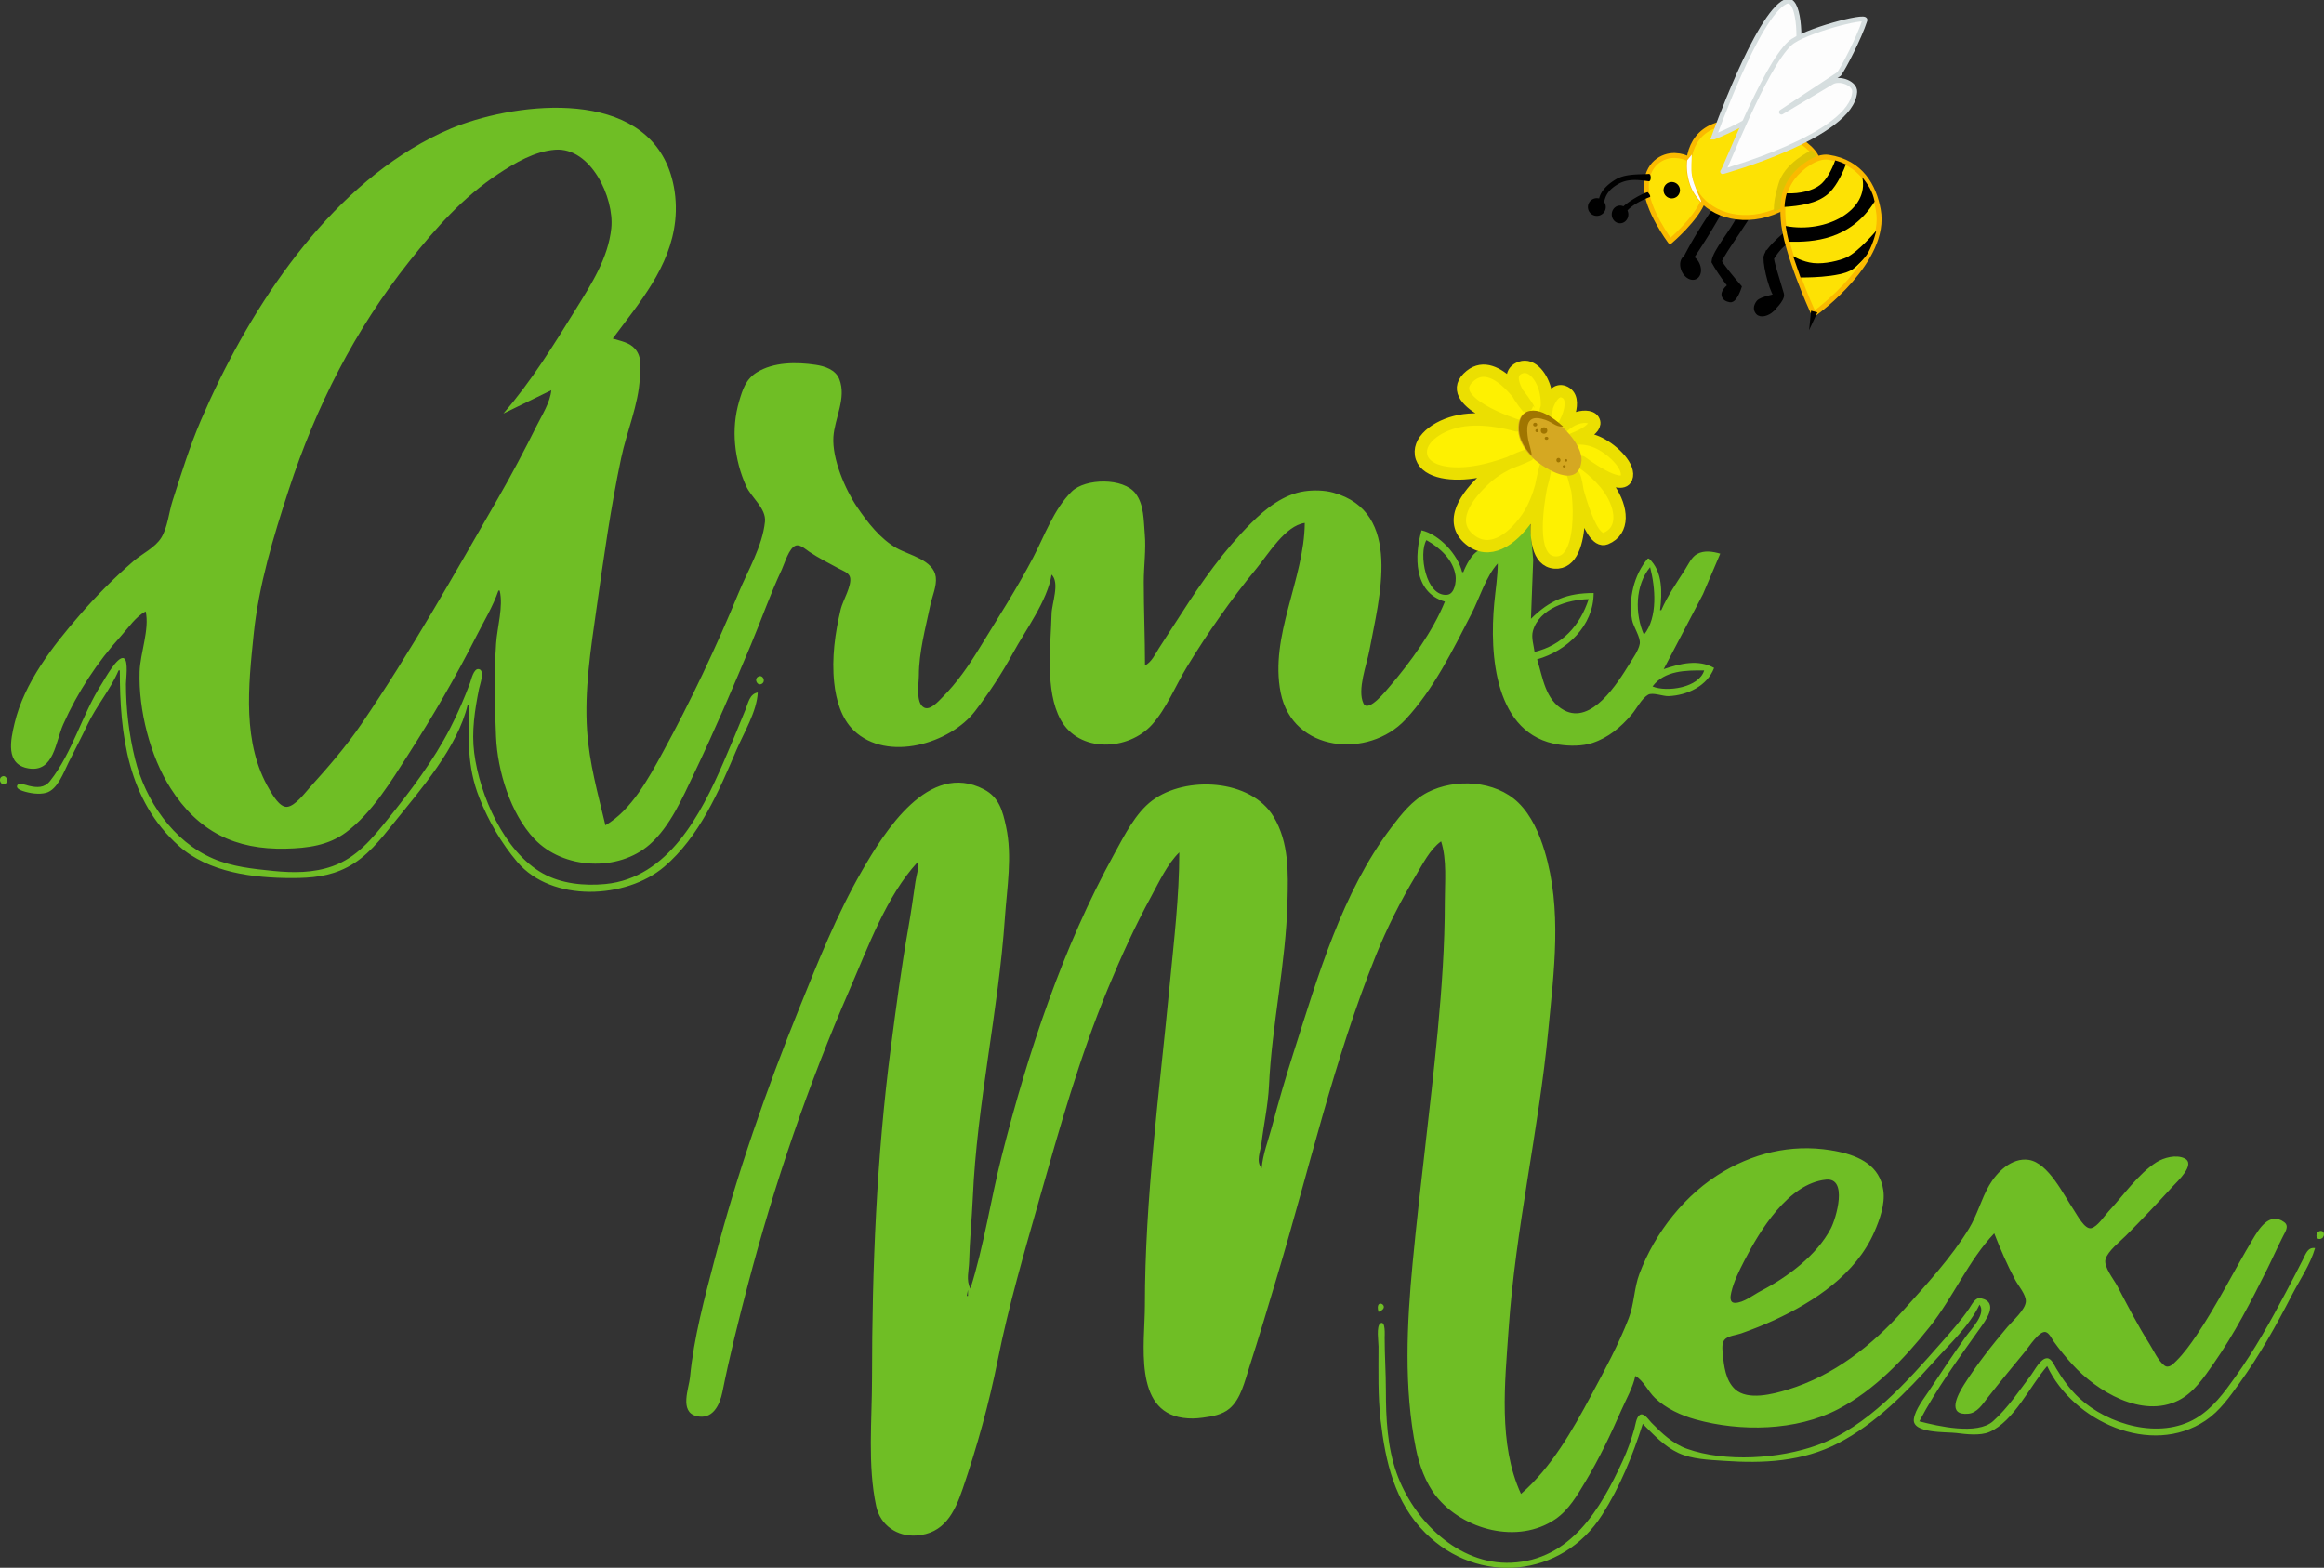 <?xml version="1.0" encoding="UTF-8" standalone="no"?>
<!-- Created with Inkscape (http://www.inkscape.org/) -->

<svg
   width="94.485mm"
   height="63.748mm"
   viewBox="0 0 94.485 63.748"
   version="1.1"
   id="svg5"
   inkscape:version="1.1.2 (b8e25be833, 2022-02-05)"
   sodipodi:docname="Logo.svg"
   xmlns:inkscape="http://www.inkscape.org/namespaces/inkscape"
   xmlns:sodipodi="http://sodipodi.sourceforge.net/DTD/sodipodi-0.dtd"
   xmlns="http://www.w3.org/2000/svg"
   xmlns:svg="http://www.w3.org/2000/svg">
  <rect x="0" y="0" width="94.485" height="63.748" fill="#333333" stroke="none"/>
  <sodipodi:namedview
     id="namedview7"
     pagecolor="#272727"
     bordercolor="#000000"
     borderopacity="1"
     inkscape:pageshadow="0"
     inkscape:pageopacity="1"
     inkscape:pagecheckerboard="0"
     inkscape:document-units="mm"
     showgrid="false"
     fit-margin-top="0"
     fit-margin-left="0"
     fit-margin-right="0"
     fit-margin-bottom="0"
     inkscape:zoom="1"
     inkscape:cx="1876.5"
     inkscape:cy="462"
     inkscape:window-width="1920"
     inkscape:window-height="1009"
     inkscape:window-x="-8"
     inkscape:window-y="-8"
     inkscape:window-maximized="1"
     inkscape:current-layer="layer1"
     inkscape:showpageshadow="0"
     inkscape:deskcolor="#505050" />
  <defs
     id="defs2" />
  <g
     inkscape:label="Capa 1"
     inkscape:groupmode="layer"
     id="layer1"
     transform="translate(-88.159,-132.878)">
    <rect
       style="fill:none;stroke:none;stroke-width:1;stroke-linecap:round;stroke-linejoin:round;stroke-opacity:1;paint-order:stroke markers fill"
       id="rect1202"
       width="130.52"
       height="80.666"
       x="70.142"
       y="124.415"
       inkscape:export-filename="D:\Nepy\Pictures\arnimex\Logo v2\LogoRectanglePadding.png"
       inkscape:export-xdpi="226.08"
       inkscape:export-ydpi="226.08" />
    <path
       style="fill:#6fbe25;fill-opacity:1;stroke:none;stroke-width:1;stroke-miterlimit:4;stroke-dasharray:none"
       d="m 94.083,157.74 c 0.16,0.737 -0.223,1.686 -0.248,2.449 -0.049,1.55 0.424,3.43 1.258,4.739 1.127,1.768 2.631,2.505 4.686,2.458 0.869,-0.02 1.725,-0.126 2.444,-0.661 1.062,-0.79 1.837,-2.081 2.542,-3.179 1.001,-1.559 1.927,-3.153 2.764,-4.806 0.305,-0.603 0.674,-1.209 0.895,-1.849 h 0.05 c 0.155,0.655 -0.1,1.48 -0.145,2.149 -0.088,1.287 -0.059,2.513 -0.003,3.798 0.061,1.392 0.586,3.122 1.556,4.149 1.179,1.247 3.413,1.357 4.697,0.223 0.83,-0.733 1.326,-1.891 1.796,-2.873 0.826,-1.727 1.575,-3.482 2.315,-5.247 0.424,-1.011 0.784,-2.056 1.252,-3.048 0.115,-0.245 0.295,-0.9 0.578,-0.983 0.177,-0.052 0.411,0.168 0.547,0.259 0.385,0.257 0.794,0.459 1.199,0.681 0.15,0.082 0.404,0.162 0.452,0.348 0.086,0.336 -0.295,0.956 -0.376,1.294 -0.233,0.98 -0.375,1.993 -0.267,2.998 0.074,0.689 0.281,1.445 0.795,1.94 1.363,1.311 3.93,0.53 4.936,-0.791 0.568,-0.745 1.085,-1.525 1.533,-2.349 0.511,-0.941 1.407,-2.133 1.572,-3.198 0.346,0.339 0.011,1.16 7.5e-4,1.599 -0.032,1.295 -0.277,3.119 0.367,4.298 0.749,1.372 2.763,1.273 3.722,0.2 0.589,-0.659 0.957,-1.594 1.418,-2.349 0.847,-1.387 1.792,-2.744 2.826,-3.998 0.474,-0.575 1.169,-1.743 1.961,-1.849 -0.019,2.294 -1.438,4.593 -0.98,6.896 0.485,2.444 3.583,2.7 5.074,1.099 1.14,-1.224 1.924,-2.822 2.682,-4.298 0.328,-0.638 0.587,-1.519 1.07,-2.049 -0.001,0.524 -0.091,1.074 -0.141,1.599 -0.199,2.09 0,5.386 2.64,5.768 0.426,0.062 0.936,0.067 1.349,-0.069 0.654,-0.215 1.151,-0.638 1.593,-1.152 0.197,-0.229 0.41,-0.659 0.671,-0.809 0.188,-0.108 0.609,0.067 0.835,0.057 0.754,-0.032 1.569,-0.409 1.849,-1.147 -0.648,-0.365 -1.388,-0.173 -2.049,0.05 l 1.596,-3.048 0.703,-1.649 c -0.305,-0.086 -0.648,-0.147 -0.944,0.016 -0.223,0.123 -0.357,0.426 -0.489,0.634 -0.333,0.526 -0.719,1.077 -0.965,1.649 h -0.05 c 0.089,-0.704 0.114,-1.579 -0.45,-2.099 h -0.05 c -0.562,0.661 -0.796,1.653 -0.637,2.499 0.052,0.276 0.358,0.71 0.312,0.971 -0.047,0.268 -0.287,0.599 -0.428,0.828 -0.473,0.765 -1.532,2.466 -2.646,1.871 -0.772,-0.413 -0.863,-1.329 -1.099,-2.07 1.213,-0.344 2.298,-1.368 2.299,-2.698 -1.07,0 -1.789,0.289 -2.549,1.049 l 0.091,-2.399 -0.141,-1.599 h -0.05 c -0.293,0.421 -0.689,0.763 -1.149,0.987 -0.286,0.139 -0.608,0.122 -0.885,0.243 -0.272,0.119 -0.515,0.606 -0.615,0.869 h -0.05 c -0.169,-0.711 -0.923,-1.533 -1.649,-1.699 -0.291,1.027 -0.333,2.521 0.949,2.898 -0.482,1.198 -1.405,2.474 -2.242,3.448 -0.13,0.151 -0.878,1.097 -1.069,0.691 -0.261,-0.556 0.135,-1.575 0.24,-2.141 0.392,-2.122 1.396,-5.641 -1.476,-6.432 -0.349,-0.096 -0.79,-0.105 -1.149,-0.054 -0.858,0.12 -1.589,0.705 -2.18,1.295 -1.099,1.097 -2.011,2.387 -2.845,3.692 -0.3,0.468 -0.608,0.93 -0.905,1.399 -0.157,0.248 -0.298,0.561 -0.566,0.7 0,-1.134 -0.05,-2.263 -0.05,-3.398 0,-0.634 0.098,-1.324 0.041,-1.949 -0.049,-0.547 -0.023,-1.18 -0.372,-1.644 -0.492,-0.654 -2.046,-0.625 -2.598,-0.082 -0.725,0.713 -1.105,1.794 -1.565,2.676 -0.663,1.269 -1.446,2.478 -2.191,3.698 -0.431,0.706 -0.92,1.414 -1.509,1.999 -0.154,0.153 -0.49,0.547 -0.743,0.409 -0.348,-0.19 -0.207,-0.982 -0.207,-1.308 0.002,-0.949 0.271,-1.924 0.464,-2.848 0.074,-0.355 0.271,-0.784 0.224,-1.149 -0.088,-0.694 -1.076,-0.887 -1.588,-1.174 -0.667,-0.374 -1.189,-1.051 -1.612,-1.674 -0.484,-0.715 -1.018,-1.964 -0.962,-2.848 0.048,-0.758 0.542,-1.581 0.242,-2.348 -0.152,-0.389 -0.589,-0.531 -0.966,-0.587 -0.775,-0.115 -1.712,-0.12 -2.399,0.314 -0.443,0.281 -0.569,0.695 -0.71,1.171 -0.336,1.138 -0.197,2.372 0.285,3.448 0.209,0.466 0.822,0.905 0.765,1.449 -0.105,1.006 -0.697,1.982 -1.074,2.898 -0.907,2.2 -1.949,4.407 -3.09,6.496 -0.565,1.035 -1.269,2.339 -2.323,2.948 -0.308,-1.299 -0.653,-2.501 -0.745,-3.848 -0.112,-1.642 0.15,-3.33 0.38,-4.947 0.294,-2.062 0.575,-4.106 1.008,-6.147 0.225,-1.061 0.705,-2.166 0.757,-3.248 0.02,-0.404 0.1,-0.835 -0.19,-1.176 -0.23,-0.271 -0.592,-0.322 -0.912,-0.423 1.088,-1.466 2.337,-2.899 2.54,-4.797 0.055,-0.512 0.023,-1.051 -0.091,-1.549 -0.857,-3.754 -5.825,-3.352 -8.596,-2.362 -0.567,0.203 -1.124,0.471 -1.649,0.766 -4.13,2.322 -7.106,6.987 -8.938,11.241 -0.462,1.072 -0.806,2.189 -1.162,3.298 -0.152,0.474 -0.196,1.072 -0.458,1.498 -0.251,0.408 -0.778,0.648 -1.134,0.957 -0.781,0.676 -1.511,1.411 -2.186,2.192 -1.087,1.257 -2.254,2.744 -2.645,4.397 -0.158,0.667 -0.393,1.689 0.583,1.838 1.022,0.156 1.079,-1.082 1.393,-1.788 0.585,-1.315 1.385,-2.533 2.351,-3.598 0.305,-0.337 0.595,-0.787 1.003,-0.999 m 14.542,-8.046 1.949,-0.949 c -0.044,0.493 -0.377,1.01 -0.596,1.449 -0.497,0.996 -1.016,1.983 -1.572,2.948 -1.79,3.109 -3.541,6.23 -5.565,9.195 -0.619,0.906 -1.345,1.739 -2.078,2.553 -0.201,0.223 -0.607,0.772 -0.934,0.796 -0.301,0.022 -0.585,-0.483 -0.713,-0.701 -1.119,-1.891 -0.855,-4.22 -0.644,-6.296 0.205,-2.014 0.802,-3.979 1.428,-5.897 1.103,-3.375 2.683,-6.499 4.907,-9.295 1.073,-1.35 2.169,-2.594 3.618,-3.552 0.675,-0.447 1.472,-0.914 2.299,-0.979 1.459,-0.115 2.413,1.957 2.29,3.182 -0.122,1.215 -0.815,2.288 -1.44,3.298 -0.911,1.473 -1.811,2.933 -2.949,4.248 m 37.529,5.147 c 0.547,0.305 1.094,0.8 1.184,1.449 0.032,0.231 -0.034,0.741 -0.34,0.773 -0.875,0.09 -1.168,-1.683 -0.845,-2.222 m 9.145,0.999 -0.05,0.05 0.05,-0.05 m -0.05,0.1 c 0.211,0.815 0.322,2.039 -0.25,2.748 -0.374,-0.843 -0.366,-2.005 0.25,-2.748 m -2.499,1.299 c -0.356,1.092 -1.08,1.873 -2.199,2.149 -0.034,-0.266 -0.141,-0.586 -0.068,-0.85 0.255,-0.922 1.424,-1.282 2.267,-1.299 m -59.767,2.898 h 0.05 c 0,2.629 0.322,5.275 2.399,7.137 1.209,1.084 3.039,1.308 4.597,1.308 0.795,0 1.53,-0.065 2.249,-0.439 0.797,-0.414 1.347,-1.123 1.899,-1.81 1.092,-1.357 2.585,-3.059 2.998,-4.797 h 0.05 c -0.011,1.363 -0.091,2.485 0.43,3.798 0.371,0.935 0.889,1.829 1.541,2.599 1.396,1.646 4.424,1.512 5.975,0.185 1.422,-1.217 2.21,-3.052 2.927,-4.732 0.301,-0.705 0.835,-1.576 0.871,-2.349 -0.331,0.054 -0.389,0.423 -0.5,0.7 -0.289,0.722 -0.592,1.435 -0.899,2.149 -0.906,2.099 -2.244,4.692 -4.797,4.939 -0.85,0.082 -1.795,-0.01 -2.549,-0.435 -1.568,-0.884 -2.565,-3.185 -2.784,-4.903 -0.111,-0.871 0.024,-1.741 0.196,-2.599 0.031,-0.156 0.257,-0.76 -0.012,-0.803 -0.206,-0.033 -0.3,0.418 -0.35,0.554 -0.236,0.631 -0.501,1.25 -0.81,1.849 -0.688,1.333 -1.6,2.534 -2.536,3.698 -0.636,0.79 -1.263,1.564 -2.249,1.914 -0.772,0.275 -1.593,0.274 -2.399,0.193 -0.829,-0.083 -1.674,-0.17 -2.449,-0.502 -1.636,-0.701 -2.764,-2.369 -3.18,-4.054 -0.243,-0.983 -0.368,-2.037 -0.368,-3.048 0,-0.191 0.107,-0.936 -0.08,-1.041 -0.251,-0.139 -0.796,0.865 -0.909,1.041 -0.795,1.235 -1.186,2.796 -2.098,3.946 -0.229,0.289 -0.53,0.274 -0.861,0.196 -0.098,-0.023 -0.412,-0.152 -0.475,-0.015 -0.056,0.123 0.145,0.198 0.225,0.225 0.279,0.093 0.66,0.154 0.949,0.075 0.47,-0.129 0.716,-0.835 0.912,-1.228 0.259,-0.517 0.526,-1.027 0.774,-1.549 0.36,-0.758 0.942,-1.438 1.262,-2.199 m 62.815,-0.05 -0.05,0.05 0.05,-0.05 m 1.649,0.05 c -0.205,0.698 -1.518,0.895 -2.099,0.65 0.487,-0.656 1.37,-0.656 2.099,-0.65 m -38.463,0.254 c -0.181,0.107 -0.023,0.399 0.158,0.284 0.168,-0.106 0.024,-0.391 -0.158,-0.284 m -11.725,1.078 -0.017,0.033 0.017,-0.033 m -19.009,2.978 c -0.174,0.08 -0.073,0.373 0.115,0.301 0.176,-0.067 0.062,-0.383 -0.115,-0.301 m 37.215,3.485 c 0.062,0.286 -0.045,0.519 -0.085,0.8 -0.089,0.618 -0.175,1.233 -0.284,1.849 -0.286,1.618 -0.504,3.267 -0.716,4.897 -0.577,4.441 -0.764,8.961 -0.764,13.443 0,1.689 -0.187,3.537 0.169,5.197 0.167,0.779 0.856,1.247 1.63,1.195 1.129,-0.075 1.554,-0.923 1.885,-1.894 0.585,-1.712 1.074,-3.474 1.428,-5.247 0.439,-2.196 1.082,-4.391 1.694,-6.546 0.818,-2.883 1.632,-5.768 2.78,-8.545 0.529,-1.278 1.095,-2.531 1.759,-3.746 0.323,-0.592 0.66,-1.329 1.147,-1.801 0,1.798 -0.22,3.609 -0.391,5.397 -0.414,4.333 -1.008,8.681 -1.008,13.043 0,1.491 -0.484,4.272 1.549,4.554 0.28,0.039 0.52,0.032 0.8,-0.006 0.383,-0.052 0.79,-0.114 1.095,-0.374 0.461,-0.392 0.62,-1.123 0.799,-1.675 0.396,-1.227 0.763,-2.464 1.133,-3.698 1.309,-4.362 2.308,-8.806 4.013,-13.043 0.451,-1.122 1.001,-2.212 1.623,-3.248 0.285,-0.476 0.574,-1.07 1.032,-1.399 0.241,0.762 0.15,1.657 0.15,2.449 0,1.781 -0.123,3.528 -0.291,5.297 -0.298,3.134 -0.718,6.261 -1.016,9.395 -0.237,2.489 -0.363,5.081 0.131,7.546 0.133,0.665 0.396,1.405 0.822,1.94 1.099,1.379 3.332,1.97 4.847,0.936 0.548,-0.374 0.89,-0.971 1.224,-1.527 0.555,-0.924 1.025,-1.912 1.457,-2.898 0.199,-0.454 0.467,-0.912 0.572,-1.399 0.329,0.183 0.52,0.632 0.8,0.897 0.447,0.426 1.058,0.708 1.649,0.872 1.82,0.505 4.089,0.475 5.797,-0.418 1.487,-0.777 2.692,-2.056 3.725,-3.351 0.948,-1.188 1.576,-2.703 2.621,-3.798 0.255,0.649 0.525,1.283 0.856,1.899 0.125,0.234 0.441,0.594 0.429,0.871 -0.015,0.335 -0.534,0.784 -0.741,1.028 -0.632,0.746 -1.244,1.523 -1.769,2.349 -0.263,0.415 -0.722,1.272 0.176,1.187 0.356,-0.034 0.571,-0.382 0.771,-0.638 0.501,-0.643 1.021,-1.268 1.538,-1.898 0.145,-0.176 0.579,-0.856 0.834,-0.783 0.146,0.042 0.243,0.268 0.325,0.382 0.237,0.33 0.49,0.641 0.765,0.941 0.983,1.075 2.816,2.204 4.313,1.451 0.619,-0.311 1.033,-0.94 1.42,-1.492 0.846,-1.207 1.526,-2.532 2.182,-3.848 0.223,-0.447 0.424,-0.905 0.651,-1.349 0.09,-0.177 0.248,-0.402 0.036,-0.557 -0.603,-0.441 -1.032,0.291 -1.281,0.707 -0.776,1.296 -1.435,2.643 -2.283,3.898 -0.246,0.365 -0.514,0.737 -0.828,1.047 -0.121,0.12 -0.3,0.311 -0.475,0.179 -0.257,-0.194 -0.437,-0.608 -0.607,-0.877 -0.478,-0.755 -0.89,-1.558 -1.304,-2.349 -0.137,-0.263 -0.574,-0.793 -0.483,-1.099 0.098,-0.332 0.581,-0.708 0.822,-0.949 0.65,-0.652 1.285,-1.323 1.905,-2.003 0.178,-0.195 0.963,-0.909 0.486,-1.145 -0.336,-0.166 -0.843,-0.033 -1.142,0.156 -0.741,0.47 -1.344,1.353 -1.94,1.99 -0.174,0.187 -0.454,0.628 -0.71,0.692 -0.267,0.068 -0.587,-0.558 -0.711,-0.74 -0.407,-0.6 -1.033,-1.919 -1.836,-2.038 -0.69,-0.102 -1.293,0.5 -1.605,1.039 -0.323,0.558 -0.484,1.202 -0.817,1.749 -0.725,1.191 -1.739,2.282 -2.663,3.319 -1.289,1.448 -2.84,2.665 -4.71,3.236 -0.594,0.181 -1.632,0.457 -2.144,-0.019 -0.387,-0.361 -0.449,-0.944 -0.496,-1.439 -0.018,-0.185 -0.056,-0.475 0.107,-0.607 0.163,-0.132 0.439,-0.151 0.634,-0.219 0.456,-0.161 0.91,-0.339 1.349,-0.541 1.636,-0.753 3.321,-1.872 4.068,-3.58 0.222,-0.507 0.448,-1.137 0.369,-1.699 -0.14,-0.995 -0.963,-1.391 -1.838,-1.575 -1.623,-0.341 -3.217,-0.033 -4.647,0.801 -1.563,0.911 -2.802,2.492 -3.433,4.172 -0.218,0.582 -0.21,1.226 -0.432,1.799 -0.416,1.078 -0.988,2.13 -1.533,3.148 -0.754,1.412 -1.623,2.939 -2.848,3.998 -0.936,-2.019 -0.652,-4.544 -0.504,-6.696 0.28,-4.091 1.223,-8.072 1.612,-12.143 0.231,-2.42 0.571,-4.912 -0.147,-7.296 -0.213,-0.708 -0.536,-1.455 -1.075,-1.977 -0.933,-0.902 -2.562,-0.992 -3.683,-0.415 -0.628,0.323 -1.071,0.892 -1.488,1.443 -1.995,2.638 -2.971,6.039 -3.964,9.145 -0.317,0.993 -0.608,1.991 -0.874,2.998 -0.147,0.556 -0.375,1.123 -0.421,1.699 -0.243,-0.283 -0.049,-0.672 -0.009,-0.999 0.092,-0.773 0.27,-1.571 0.307,-2.349 0.118,-2.506 0.691,-4.982 0.752,-7.496 0.029,-1.175 0.07,-2.394 -0.563,-3.448 -0.924,-1.54 -3.571,-1.68 -4.934,-0.662 -0.686,0.513 -1.135,1.426 -1.54,2.161 -2.1,3.809 -3.514,8.089 -4.58,12.293 -0.45,1.776 -0.724,3.66 -1.275,5.397 -0.185,-0.347 -0.06,-0.726 -0.051,-1.099 0.021,-0.872 0.111,-1.73 0.149,-2.599 0.168,-3.825 1.044,-7.577 1.306,-11.394 0.084,-1.221 0.309,-2.484 0.046,-3.698 -0.137,-0.633 -0.281,-1.191 -0.9,-1.514 -2.247,-1.175 -4.044,1.726 -4.958,3.313 -1.02,1.771 -1.789,3.706 -2.553,5.597 -1.336,3.308 -2.534,6.742 -3.434,10.194 -0.406,1.56 -0.853,3.193 -1.003,4.797 -0.041,0.443 -0.443,1.406 0.255,1.583 0.661,0.168 0.955,-0.446 1.062,-0.983 0.291,-1.454 0.656,-2.912 1.033,-4.348 1.078,-4.11 2.457,-8.142 4.152,-12.043 0.738,-1.698 1.48,-3.767 2.748,-5.147 m 36.929,12.908 c 0.91,-0.091 0.417,1.573 0.202,1.984 -0.57,1.096 -1.773,1.986 -2.851,2.545 -0.297,0.154 -0.699,0.481 -1.044,0.481 -0.237,0 -0.19,-0.27 -0.153,-0.427 0.105,-0.451 0.326,-0.889 0.537,-1.299 0.624,-1.215 1.789,-3.13 3.309,-3.283 m 20.093,2.087 c -0.177,0.03 -0.219,0.35 -0.001,0.323 0.204,-0.025 0.218,-0.36 0.001,-0.323 m -16.295,7.743 c 0.688,-1.31 1.585,-2.544 2.442,-3.748 0.236,-0.332 0.833,-1.092 0.058,-1.262 -0.225,-0.049 -0.366,0.264 -0.467,0.412 -0.338,0.496 -0.744,0.949 -1.14,1.399 -1.393,1.583 -2.999,3.422 -5.039,4.163 -1.534,0.558 -3.735,0.703 -5.297,0.15 -0.576,-0.204 -1.029,-0.636 -1.449,-1.064 -0.096,-0.098 -0.308,-0.429 -0.475,-0.312 -0.143,0.1 -0.173,0.406 -0.218,0.562 -0.126,0.444 -0.279,0.88 -0.472,1.299 -0.897,1.955 -2.12,4.04 -4.532,4.146 -2.16,0.095 -3.981,-1.73 -4.662,-3.646 -0.376,-1.057 -0.435,-2.238 -0.435,-3.348 0,-0.716 -0.05,-1.43 -0.05,-2.149 0,-0.083 0.043,-0.728 -0.173,-0.591 -0.177,0.112 -0.077,0.754 -0.077,0.94 0,0.986 -0.03,2.019 0.085,2.998 0.2,1.694 0.561,3.327 1.822,4.589 2.137,2.14 5.552,1.824 7.185,-0.741 0.735,-1.155 1.237,-2.401 1.652,-3.698 0.441,0.441 0.874,0.915 1.449,1.183 0.56,0.26 1.244,0.278 1.849,0.32 1.605,0.112 3.19,0.037 4.647,-0.717 1.524,-0.789 2.774,-2.077 3.906,-3.335 0.631,-0.702 1.431,-1.437 1.84,-2.299 0.28,0.38 -0.324,0.972 -0.557,1.299 -0.513,0.721 -1.005,1.46 -1.492,2.199 -0.212,0.322 -0.564,0.76 -0.62,1.149 -0.087,0.603 1.349,0.522 1.72,0.571 0.391,0.051 0.98,0.12 1.349,-0.04 0.999,-0.431 1.66,-1.884 2.349,-2.68 1.049,2.243 4.218,3.709 6.446,2.211 0.575,-0.387 0.971,-0.958 1.37,-1.512 0.821,-1.136 1.498,-2.353 2.141,-3.598 0.315,-0.611 0.746,-1.235 0.936,-1.899 -0.291,-0.042 -0.373,0.222 -0.487,0.45 -0.227,0.452 -0.465,0.901 -0.701,1.349 -0.627,1.188 -1.279,2.354 -2.06,3.448 -0.454,0.636 -0.915,1.271 -1.599,1.677 -1.473,0.873 -3.575,0.26 -4.747,-0.832 -0.374,-0.348 -0.668,-0.759 -0.929,-1.195 -0.079,-0.131 -0.19,-0.418 -0.374,-0.418 -0.259,0 -0.504,0.487 -0.639,0.668 -0.482,0.642 -0.954,1.356 -1.556,1.893 -0.639,0.571 -2.24,0.202 -2.998,0.005 M 127.513,185.324 v 0.25 h -0.05 l 0.05,-0.25 m 16.691,0.899 c 0.569,-0.205 -0.182,-0.642 0,0 z"
       id="path1116"
       sodipodi:nodetypes="cccccscccccccccccccccccccccccccccccccccccccccccccccccccccccccccccccccccccccccsccccccccccccccccccccccccccccccscccccccscccccccccccccccscccccccccccccccccccssccccscccccccccccccccccssccccsccccccccccccccccccccccccscccccscccsccccccccscccccccccccccccccscccccccssccccccccccccccccccccccscccccccccccccccccccccccccccccccccscsccccccccccccccccccccccccccccsssscccccccccccccccccccccccccscsccccccc"
       inkscape:export-filename="D:\Nepy\Pictures\arnimex\Logo v2\LogoRectanglePadding.png"
       inkscape:export-xdpi="226.08"
       inkscape:export-ydpi="226.08" />
    <g
       id="g1138"
       style="stroke-width:3.53;stroke-miterlimit:4;stroke-dasharray:none"
       transform="matrix(0.142,0,0,0.142,128.842,157.829)"
       inkscape:export-filename="D:\Nepy\Pictures\arnimex\Logo v2\LogoRectanglePadding.png"
       inkscape:export-xdpi="226.08"
       inkscape:export-ydpi="226.08">
      <path
         style="fill:#fef101;fill-opacity:1;stroke:#ebdf01;stroke-width:3.53;stroke-linecap:square;stroke-linejoin:round;stroke-miterlimit:4;stroke-dasharray:none;stroke-opacity:1;paint-order:normal"
         d="m 161.197,-63.536 c 4.647,1.722 -0.019,10.325 -0.33,10.084 0,0 1.549,-1.517 3.521,-2.312 2.027,-0.817 4.49,-0.896 5.309,0.359 1.778,2.723 -5.691,5.385 -5.691,5.385 0,0 3.356,-0.777 7.384,1.217 4.219,2.088 8.984,6.969 7.756,9.978 -1.608,3.939 -12.894,-4.602 -12.894,-4.602 0,0 4.992,3.226 8.08,7.784 3.683,5.437 4.323,11.925 -1.088,14.138 -5.001,2.045 -9.109,-18.465 -9.383,-18.255 1.568,0.136 4.574,25.922 -5.258,25.119 -9.77,-0.797 -2.629,-27.274 -2.629,-27.274 0,0 -1.23,8.804 -5.269,14.585 -4.504,6.448 -10.942,10.696 -16.492,6.043 -6.04,-5.065 -1.11,-12.333 4.965,-17.741 4.689,-4.174 11.903,-6.393 11.903,-6.393 0,0 -7.932,3.818 -15.814,4.966 -7.119,1.037 -14.224,-0.3 -14.928,-5.112 -0.68,-4.65 5.48,-8.893 12.388,-9.816 7.115,-0.95 14.995,1.491 14.995,1.491 0,0 -22.233,-6.995 -13.191,-14.274 7.446,-5.994 16.485,9.275 16.485,9.274 0,0 -8.323,-9.369 -2.147,-11.573 3.272,-1.167 6.313,2.767 7.208,7.121 0.602,2.927 0.283,5.595 -0.176,6.312 -0.263,-0.028 1.594,-7.878 5.296,-6.506 z"
         id="path1118"
         sodipodi:nodetypes="scsscsscsscscssscssscscsscs" />
      <path
         style="fill:#d5a822;fill-opacity:1;stroke:none;stroke-width:3.53;stroke-linecap:butt;stroke-linejoin:miter;stroke-miterlimit:4;stroke-dasharray:none;stroke-opacity:1"
         d="m 155.902,-57.03 c 4.509,2.347 10.664,8.573 10.406,13.253 -0.909,8.472 -10.677,2.118 -13.473,-0.329 -3.602,-3.37 -4.807,-6.517 -4.673,-9.31 0.242,-5.041 4.123,-5.497 7.74,-3.615 z"
         id="path1120"
         sodipodi:nodetypes="sccss" />
      <path
         id="path1122"
         style="fill:#a07500;fill-opacity:1;stroke:none;stroke-width:13.34;stroke-linecap:butt;stroke-linejoin:miter;stroke-miterlimit:4;stroke-dasharray:none;stroke-opacity:1"
         d="m 575.381,-219.406 c -8.278,-0.023 -14.801,5.018 -15.4,17.521 -0.451,9.417 3.129,19.9 13.572,31.096 0.623,-3.556 -2.972,-12.635 -3.861,-18.742 -1.159,-7.965 -3.687,-25.504 14.745,-21.013 12.354,3.01 13.601,8.785 23.358,8.526 -6.096,-5.689 -12.697,-10.477 -18.561,-13.529 -4.7,-2.446 -9.517,-3.847 -13.854,-3.859 z"
         transform="scale(0.265)"
         sodipodi:nodetypes="sscsscss" />
      <ellipse
         style="opacity:1;fill:#a07500;fill-opacity:1;stroke:none;stroke-width:3.53;stroke-linecap:square;stroke-linejoin:round;stroke-miterlimit:4;stroke-dasharray:none;stroke-opacity:1;paint-order:normal"
         id="ellipse1124"
         cx="155.574"
         cy="-52.422"
         rx="0.93"
         ry="0.925" />
      <ellipse
         style="opacity:1;fill:#a07500;fill-opacity:1;stroke:none;stroke-width:3.53;stroke-linecap:square;stroke-linejoin:round;stroke-miterlimit:4;stroke-dasharray:none;stroke-opacity:1;paint-order:normal"
         id="ellipse1126"
         cx="156.284"
         cy="-50.201"
         rx="0.524"
         ry="0.435" />
      <ellipse
         style="opacity:1;fill:#a07500;fill-opacity:1;stroke:none;stroke-width:3.53;stroke-linecap:square;stroke-linejoin:round;stroke-miterlimit:4;stroke-dasharray:none;stroke-opacity:1;paint-order:normal"
         id="ellipse1128"
         cx="153.031"
         cy="-54.126"
         rx="0.578"
         ry="0.527" />
      <ellipse
         style="opacity:1;fill:#a07500;fill-opacity:1;stroke:none;stroke-width:3.53;stroke-linecap:square;stroke-linejoin:round;stroke-miterlimit:4;stroke-dasharray:none;stroke-opacity:1;paint-order:normal"
         id="ellipse1130"
         cx="153.547"
         cy="-52.383"
         rx="0.457"
         ry="0.444" />
      <ellipse
         style="opacity:1;fill:#a07500;fill-opacity:1;stroke:none;stroke-width:3.53;stroke-linecap:square;stroke-linejoin:round;stroke-miterlimit:4;stroke-dasharray:none;stroke-opacity:1;paint-order:normal"
         id="ellipse1132"
         cx="159.695"
         cy="-43.941"
         rx="0.587"
         ry="0.64" />
      <ellipse
         style="opacity:1;fill:#a07500;fill-opacity:1;stroke:none;stroke-width:3.53;stroke-linecap:square;stroke-linejoin:round;stroke-miterlimit:4;stroke-dasharray:none;stroke-opacity:1;paint-order:normal"
         id="ellipse1134"
         cx="161.909"
         cy="-43.879"
         rx="0.303"
         ry="0.372" />
      <ellipse
         style="opacity:1;fill:#a07500;fill-opacity:1;stroke:none;stroke-width:3.53;stroke-linecap:square;stroke-linejoin:round;stroke-miterlimit:4;stroke-dasharray:none;stroke-opacity:1;paint-order:normal"
         id="ellipse1136"
         cx="161.341"
         cy="-42.185"
         rx="0.416"
         ry="0.33" />
    </g>
    <g
       id="g1176"
       transform="matrix(0.142,0,0,0.142,124.415,155.925)"
       inkscape:export-filename="D:\Nepy\Pictures\arnimex\Logo v2\LogoRectanglePadding.png"
       inkscape:export-xdpi="226.08"
       inkscape:export-ydpi="226.08"
       style="stroke-width:1.412;stroke-miterlimit:4;stroke-dasharray:none">
      <g
         id="g1174"
         transform="translate(36.219,1.753)"
         style="stroke-width:1.412;stroke-miterlimit:4;stroke-dasharray:none">
        <path
           id="path1140"
           style="fill:#000000;fill-opacity:1;stroke:#000000;stroke-width:1.412;stroke-linecap:butt;stroke-linejoin:miter;stroke-miterlimit:4;stroke-dasharray:none;stroke-opacity:1"
           d="m 201.421,-104.593 -1.6,0.052 c -3.611,5.375 -6.482,9.991 -8.655,14.316 a 3.029,2.073 64.748 0 0 -0.167,0.097 3.029,2.073 64.748 0 0 -0.231,3.806 3.029,2.073 64.748 0 0 3.212,1.446 3.029,2.073 64.748 0 0 0.23,-3.806 3.029,2.073 64.748 0 0 -1.578,-1.519 c 2.962,-4.471 5.914,-9.054 8.79,-14.391 z" />
        <path
           style="fill:#000000;fill-opacity:1;stroke:#000000;stroke-width:1.412;stroke-linecap:butt;stroke-linejoin:miter;stroke-miterlimit:4;stroke-dasharray:none;stroke-opacity:1"
           d="m 206.414,-101.738 c -1.913,4.126 -6.974,9.726 -7.223,12.634 0.629,1.191 2.878,4.694 4.649,6.853 0,0 -1.966,1.498 -1.782,2.656 0.14,0.88 0.875,1.231 1.752,1.391 1.316,0.241 2.537,-3.493 2.59,-3.668 -2.002,-2.281 -5.278,-6.308 -5.627,-7.252 -0.301,-0.814 5.291,-8.553 7.74,-12.432 z"
           id="path1142"
           sodipodi:nodetypes="cccsscscc" />
        <path
           id="path1144"
           style="opacity:1;fill:#fde204;fill-opacity:1;stroke:#faba00;stroke-width:1.412;stroke-linecap:round;stroke-linejoin:round;stroke-miterlimit:4;stroke-dasharray:none;stroke-opacity:1"
           d="m 196.086,-106.609 c -1.843,5.206 -9.447,11.661 -9.447,11.661 0,0 -6.824,-9.117 -6.824,-15.65 0,-6.533 4.652,-9.075 8.218,-8.938 3.377,0.13 5.944,1.839 7.386,4.289 1.427,2.425 1.751,5.575 0.667,8.639 z"
           sodipodi:nodetypes="scssss" />
        <path
           id="path1146"
           style="opacity:1;fill:#fde204;fill-opacity:1;stroke:#faba00;stroke-width:1.412;stroke-linecap:round;stroke-linejoin:round;stroke-miterlimit:4;stroke-dasharray:none;stroke-opacity:1"
           d="m 228.362,-119.401 c 3.531,6.343 -6.404,15.304 -15.874,17.205 -9.47,1.901 -17.502,-2.619 -19.734,-9.445 -2.256,-6.9 0.033,-15.761 9.594,-17.132 9.689,-1.39 22.905,3.788 26.014,9.372 z"
           sodipodi:nodetypes="sssss" />
        <path
           id="path1148"
           style="opacity:1;fill:#dcc403;fill-opacity:1;stroke:none;stroke-width:5.336;stroke-linecap:round;stroke-linejoin:round;stroke-miterlimit:4;stroke-dasharray:none;stroke-opacity:1"
           d="m 1822.758,162.867 c 0,0 -9.263,4.963 -15.727,9.902 -9.147,6.99 -16.795,15.716 -20.01,26.77 -3.12,10.729 -5.49,21.444 -4.702,29.698 2.432,-0.903 5.718,-2.349 8.089,-3.449 l 4.509,-2.124 c 0.352,-12.085 2.822,-20.812 10.812,-31.241 5.764,-7.523 13.768,-16.823 23.906,-20.538 -0.384,-1.037 -1.892,-3.111 -2.451,-4.115 -1.438,-1.665 -2.696,-3.473 -4.427,-4.904 z"
           transform="matrix(0.265,0,0,0.265,-255.926,-164.242)"
           sodipodi:nodetypes="csscccsccc" />
        <path
           style="fill:#000000;fill-opacity:1;stroke:#000000;stroke-width:1.412;stroke-linecap:butt;stroke-linejoin:miter;stroke-miterlimit:4;stroke-dasharray:none;stroke-opacity:1"
           d="m 214.191,-90.935 c -0.59,1.284 1.082,9.011 2.81,11.574 0.19,0.282 -4.233,0.82 -5.067,1.973 -0.796,1.099 -0.78,2.009 -0.16,2.741 0.83,0.98 2.723,0.362 3.969,-0.747 -0.079,-0.058 3.192,-2.983 2.777,-4.432 -1.262,-4.4 -3.174,-10.041 -2.777,-10.428 0.114,-0.111 1.489,-2.717 3.98,-4.527 0.489,-0.355 -0.395,-1.848 -0.395,-1.848 -1.697,1.471 -4.208,3.834 -5.136,5.695 z"
           id="path1150"
           sodipodi:nodetypes="cssscssscc" />
        <path
           style="fill:#fde204;fill-opacity:1;stroke:#faba00;stroke-width:1.412;stroke-linecap:butt;stroke-linejoin:miter;stroke-miterlimit:4;stroke-dasharray:none;stroke-opacity:1"
           d="m 231.99,-119.026 c 9.345,1.426 13.002,8.356 14.239,15.043 2.692,14.55 -17.845,29.407 -17.845,29.407 l -1.003,-0.399 c 0,0 -7.745,-16.991 -8.388,-26.306 -0.318,-4.6 0.043,-8.388 2.848,-12.049 2.158,-2.817 6.642,-6.231 10.15,-5.696 z"
           id="path1152"
           sodipodi:nodetypes="ssccsss" />
        <path
           style="fill:#fdfdfd;fill-opacity:1;stroke:#d6dedf;stroke-width:1.412;stroke-linecap:butt;stroke-linejoin:miter;stroke-miterlimit:4;stroke-dasharray:none;stroke-opacity:1"
           d="m 199.158,-124.826 c 0,0 12.389,-34.872 20.49,-38.733 3.991,-1.902 4.506,11.052 3.283,16.537 -1.419,6.361 -6.664,11.485 -11.599,15.741 -3.478,3 -12.173,6.455 -12.173,6.455 z"
           id="path1154"
           sodipodi:nodetypes="csaac" />
        <path
           style="fill:#fdfdfd;fill-opacity:1;stroke:#d6dedf;stroke-width:1.412;stroke-linecap:round;stroke-linejoin:round;stroke-miterlimit:4;stroke-dasharray:none;stroke-opacity:1"
           d="m 201.68,-114.92 c 0.522,0.105 11.844,-30.01 19.288,-36.751 3.803,-3.444 21.964,-8.24 21.433,-6.623 -1.752,5.343 -6.031,13.501 -7.393,15.429 l -16.496,10.906 14.401,-8.591 c 2.266,-1.352 6.728,0.36 6.562,2.808 -0.855,12.612 -37.796,22.822 -37.796,22.822 z"
           id="path1156"
           sodipodi:nodetypes="cssccssc" />
        <path
           id="path1158"
           style="opacity:1;fill:#000000;fill-opacity:1;stroke:none;stroke-width:1.412;stroke-linecap:round;stroke-linejoin:round;stroke-miterlimit:4;stroke-dasharray:none;stroke-opacity:1;paint-order:normal"
           d="m 180.578,-114.252 c -0.011,-3.6e-4 -0.022,-2.1e-4 -0.033,5.2e-4 -2.869,0.185 -6.781,-0.082 -9.531,1.596 -2.018,1.231 -4.159,3.041 -4.709,5.435 a 2.556,2.538 0 0 0 -0.655,-0.085 2.556,2.538 0 0 0 -2.556,2.538 2.556,2.538 0 0 0 2.556,2.537 2.556,2.538 0 0 0 2.556,-2.537 2.556,2.538 0 0 0 -0.471,-1.468 c 0.297,-0.976 0.532,-3.188 4.208,-5.218 3.151,-1.74 6.794,-0.871 8.602,-0.703 0.702,0.065 0.715,-2.073 0.034,-2.096 z" />
        <circle
           style="opacity:1;fill:#000000;fill-opacity:1;stroke:none;stroke-width:1.412;stroke-linecap:round;stroke-linejoin:round;stroke-miterlimit:4;stroke-dasharray:none;stroke-opacity:1;paint-order:normal"
           id="circle1160"
           cx="187.1"
           cy="-109.587"
           r="2.355" />
        <path
           id="path1162"
           style="opacity:1;fill:#000000;fill-opacity:1;stroke:none;stroke-width:1.412;stroke-linecap:round;stroke-linejoin:round;stroke-miterlimit:4;stroke-dasharray:none;stroke-opacity:1;paint-order:normal"
           d="m 180.226,-109.033 c -1.603,0.383 -5.067,2.371 -6.975,4.06 a 2.373,2.538 0 0 0 -0.955,-0.215 2.373,2.538 0 0 0 -2.373,2.537 2.373,2.538 0 0 0 2.373,2.538 2.373,2.538 0 0 0 2.373,-2.538 2.373,2.538 0 0 0 -0.258,-1.15 c 1.93,-2.048 5.252,-3.386 6.384,-3.812 0.522,-0.197 -0.568,-1.42 -0.568,-1.42 z" />
        <path
           style="fill:#000000;fill-opacity:1;stroke:none;stroke-width:1.412;stroke-linecap:butt;stroke-linejoin:miter;stroke-miterlimit:4;stroke-dasharray:none;stroke-opacity:1"
           d="m 226.997,-75.085 1.788,0.49 -2.363,5.096 z"
           id="path1164"
           sodipodi:nodetypes="cccc" />
        <path
           id="path1166"
           style="fill:#000000;fill-opacity:1;stroke:none;stroke-width:1.412;stroke-linecap:butt;stroke-linejoin:miter;stroke-miterlimit:4;stroke-dasharray:none;stroke-opacity:1"
           d="m 233.899,-118.129 c -1.067,2.902 -2.558,5.679 -4.396,7.07 -2.112,1.599 -5.514,2.494 -9.488,2.37 -0.361,1.264 -0.576,2.521 -0.631,3.895 4.272,-0.286 9.19,-0.918 12.418,-3.688 1.86,-1.596 3.74,-4.709 5.154,-8.502 -0.905,-0.443 -1.982,-0.854 -3.057,-1.146 z"
           sodipodi:nodetypes="csccscc" />
        <path
           style="fill:#000000;fill-opacity:1;stroke:none;stroke-width:1.412;stroke-linecap:butt;stroke-linejoin:miter;stroke-miterlimit:4;stroke-dasharray:none;stroke-opacity:1"
           d="m 241.632,-113.335 c 1.766,2.351 2.904,3.86 3.554,7.002 -6.969,11.093 -17.642,11.636 -24.556,11.499 -0.359,-1.438 -0.679,-2.922 -0.917,-4.505 11.665,2.22 24.04,-4.56 21.919,-13.996 z"
           id="path1168"
           sodipodi:nodetypes="ccccc" />
        <path
           style="fill:#000000;fill-opacity:1;stroke:none;stroke-width:1.412;stroke-linecap:butt;stroke-linejoin:miter;stroke-miterlimit:4;stroke-dasharray:none;stroke-opacity:1"
           d="m 221.845,-90.708 c 0,0 2.666,1.662 5.833,1.99 3.253,0.337 7.445,-0.715 9.397,-1.597 3.47,-1.569 8.597,-7.706 8.597,-7.706 0,0 -0.801,3.552 -2.36,6.338 -0.904,1.616 -3.277,3.941 -4.352,4.699 -3.693,2.605 -14.993,2.381 -14.993,2.381 z"
           id="path1170"
           sodipodi:nodetypes="csscsscc" />
        <path
           id="path1172"
           style="opacity:1;fill:#fdfdfd;fill-opacity:1;stroke:none;stroke-width:1.412;stroke-linecap:round;stroke-linejoin:round;stroke-miterlimit:4;stroke-dasharray:none;stroke-opacity:1"
           d="m 191.52,-118.177 c -0.283,2.277 0.048,4.657 0.762,6.84 0.642,1.963 1.765,3.709 3.263,5.193 -0.095,-0.855 -0.807,-1.979 -1.164,-2.986 -0.547,-1.542 -1.223,-2.947 -1.497,-4.674 -0.333,-2.097 -0.043,-4.388 -0.051,-5.974 z"
           sodipodi:nodetypes="cscascc" />
      </g>
    </g>
  </g>
</svg>
